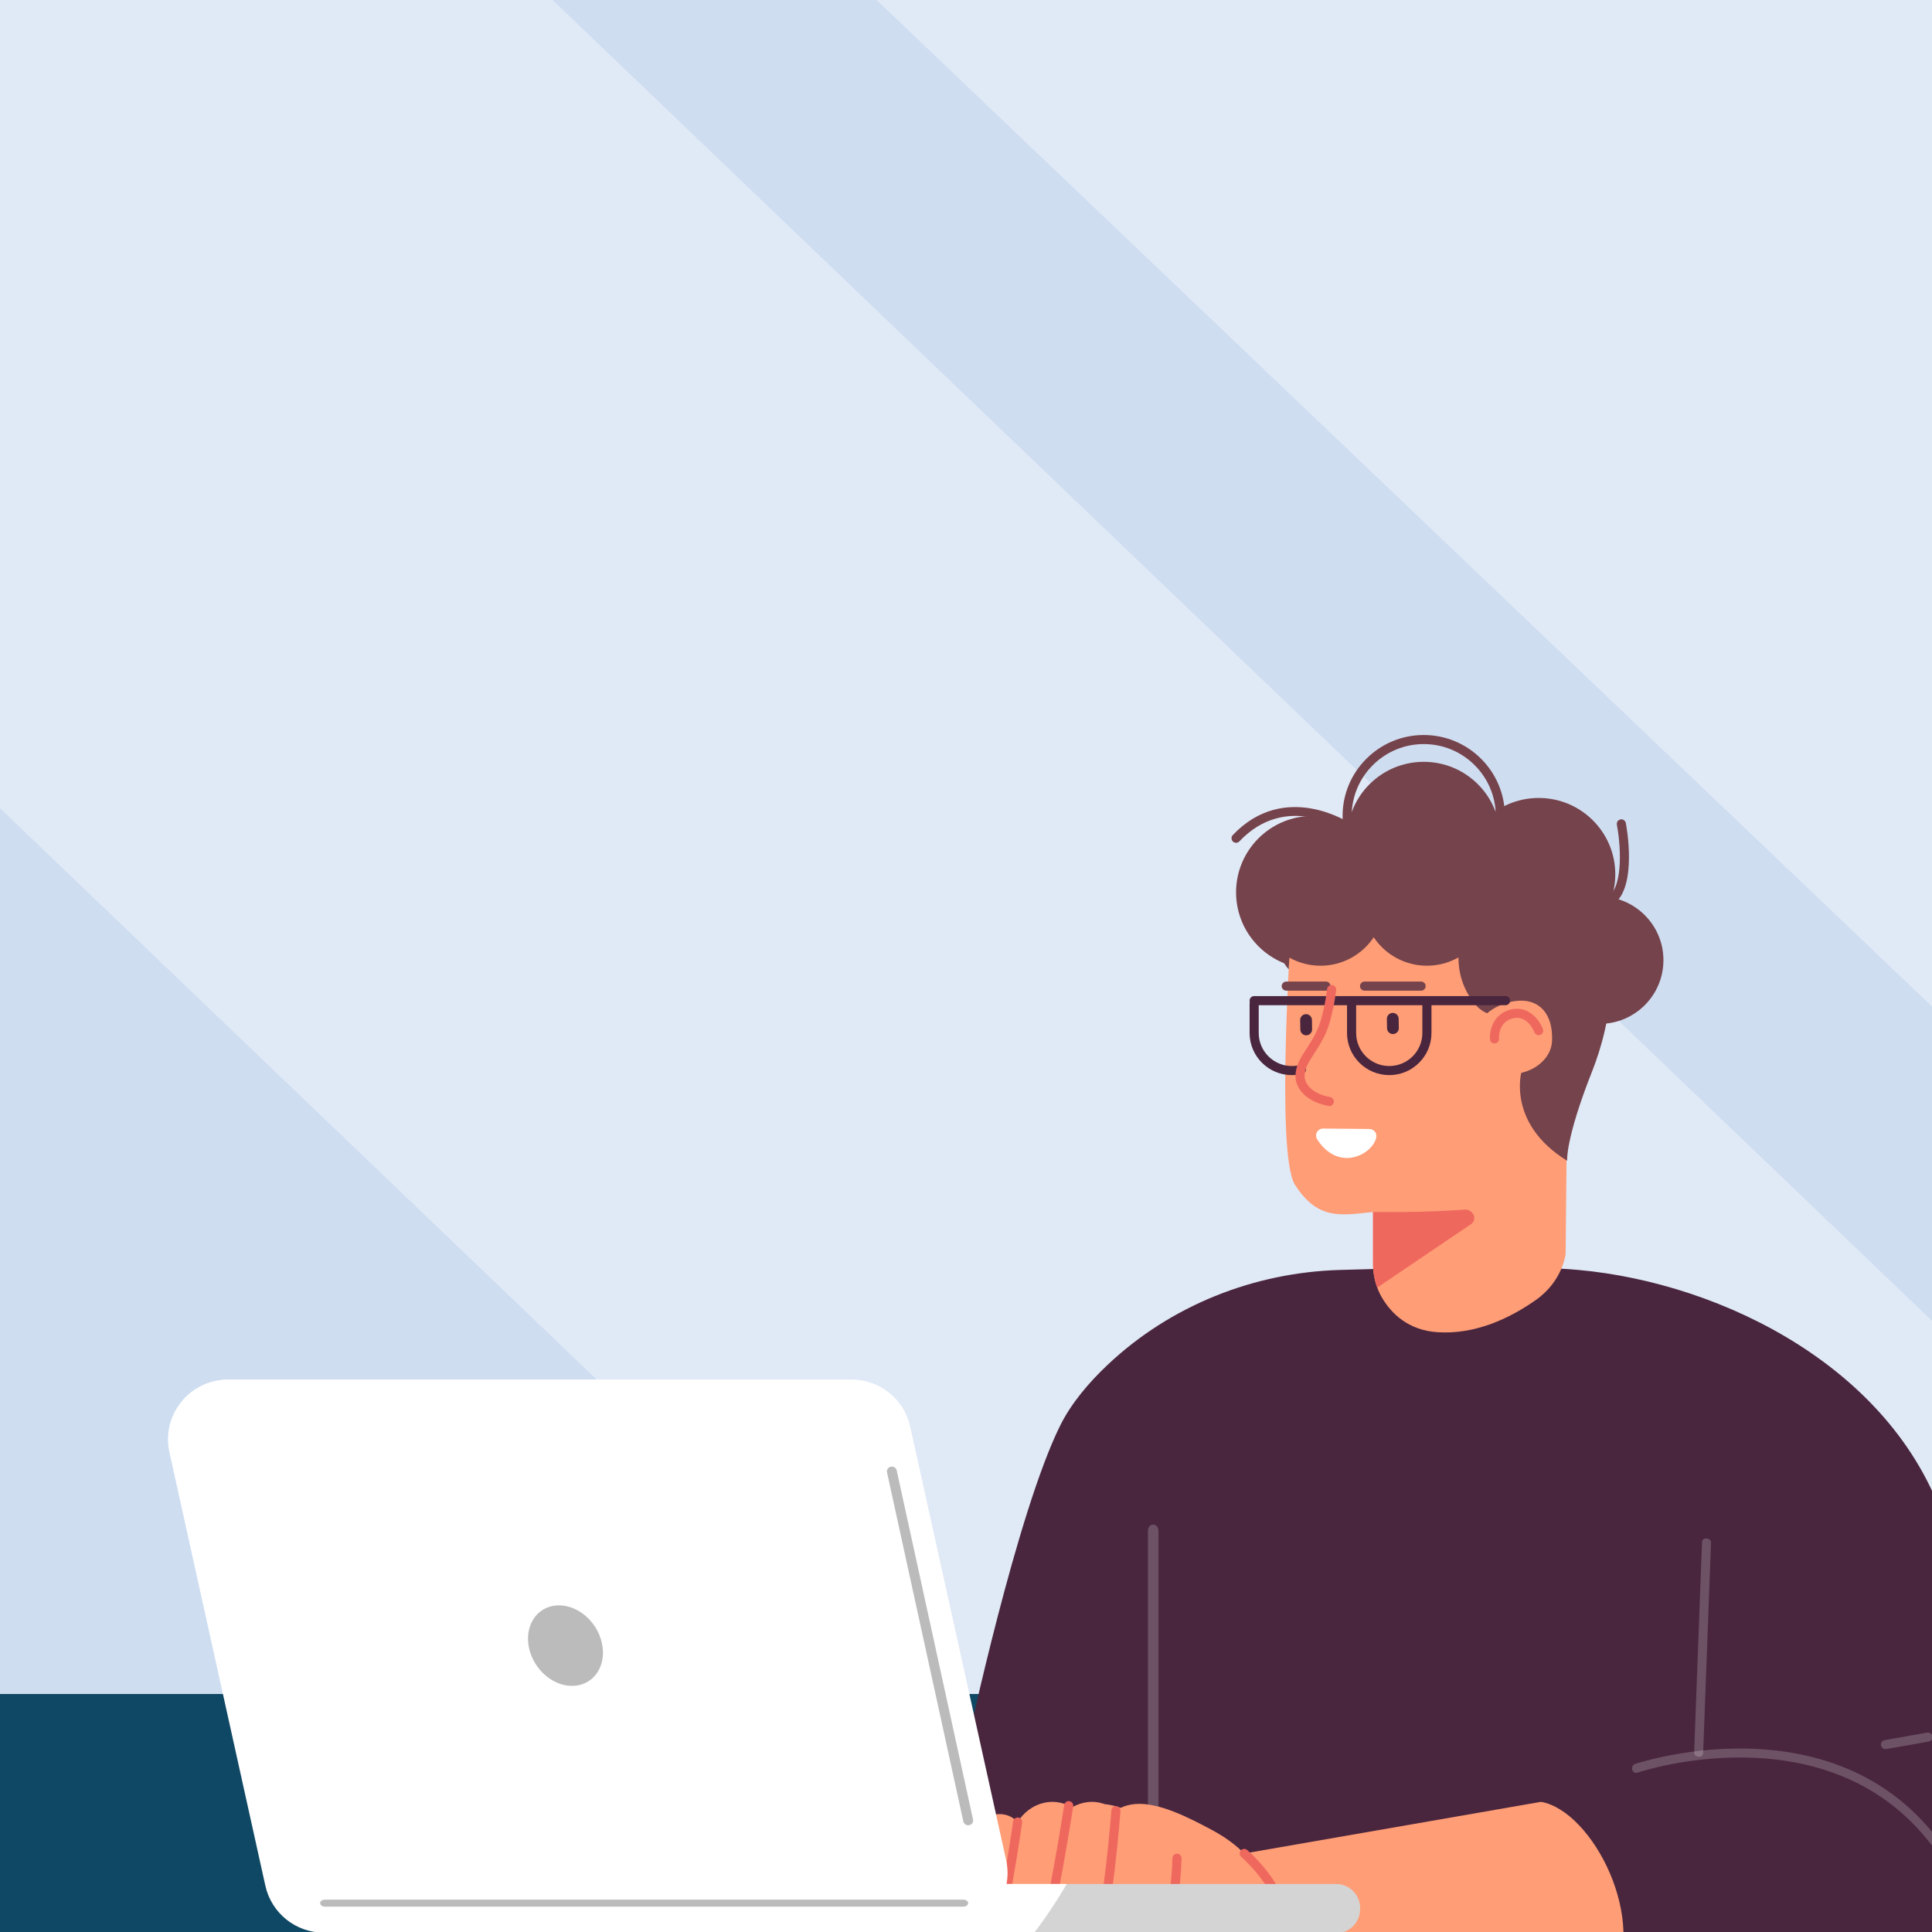 <svg width="276" height="276" viewBox="0 0 276 276" fill="none" xmlns="http://www.w3.org/2000/svg">
<g clip-path="url(#clip0_1032_34442)">
<path d="M-37 -251H293V435H-37V-251Z" fill="#CFDDF1"/>
<path opacity="0.36" d="M293 -30.277V160L-37 -154.706V-278H33.188L293 -30.277Z" fill="white"/>
<path opacity="0.36" d="M293 396L-37 80.037V-111L293 204.963V396Z" fill="white"/>
<path d="M-37 242H293V296H-37V242Z" fill="#0F4864"/>
<g filter="url(#filter0_d_1032_34442)">
<path d="M191.43 173.421C179.084 173.777 167.225 178.507 158.271 186.938C155.477 189.569 153.032 192.494 151.478 195.604C145.266 208.054 138.243 240.892 138.243 240.892C138.243 240.892 137.971 250.404 133 276.032L285.468 276.495C285.468 276.495 286.364 237.377 278.146 210.53C271.147 187.663 246.153 175.303 225.508 173.422C217.798 172.721 205.473 173.018 191.43 173.421Z" fill="#49263E"/>
<path opacity="0.2" d="M164.743 255.92C164.329 255.92 163.989 255.532 163.989 255.047V210.67C163.989 210.191 164.325 209.797 164.743 209.797C165.156 209.797 165.496 210.186 165.496 210.67V255.047C165.496 255.532 165.156 255.92 164.743 255.92Z" fill="white"/>
<path d="M237.633 129.166C237.633 134.193 233.546 138.269 228.506 138.269C223.467 138.269 219.38 134.193 219.38 129.166C219.38 124.139 223.467 120.062 228.506 120.062C233.546 120.062 237.633 124.139 237.633 129.166Z" fill="#75434B"/>
<path d="M198.465 119.475C198.465 125.501 193.565 130.389 187.523 130.389C181.482 130.389 176.582 125.501 176.582 119.475C176.582 113.448 181.478 108.56 187.523 108.56C193.569 108.56 198.465 113.448 198.465 119.475Z" fill="#75434B"/>
<path d="M214.329 111.746C214.329 117.773 209.429 122.661 203.388 122.661C197.346 122.661 192.446 117.773 192.446 111.746C192.446 105.72 197.346 100.832 203.388 100.832C209.429 100.832 214.329 105.72 214.329 111.746Z" fill="#75434B"/>
<path d="M203.389 120.125C196.997 120.125 191.799 114.94 191.799 108.564C191.799 102.189 196.997 97 203.389 97C209.78 97 214.982 102.189 214.982 108.564C214.982 114.94 209.78 120.125 203.389 120.125ZM203.389 98.296C197.716 98.296 193.098 102.902 193.098 108.564C193.098 114.223 197.716 118.829 203.389 118.829C209.065 118.829 213.683 114.223 213.683 108.564C213.683 102.902 209.065 98.296 203.389 98.296Z" fill="#75434B"/>
<path d="M230.756 116.909C230.756 122.935 225.856 127.823 219.814 127.823C213.772 127.823 208.872 122.935 208.872 116.909C208.872 110.882 213.769 105.994 219.814 105.994C225.859 105.994 230.756 110.878 230.756 116.909Z" fill="#75434B"/>
<path d="M174.516 276.715C174.192 276.715 173.917 276.478 173.872 276.152L168.674 236.671C168.625 236.318 168.877 235.991 169.231 235.942C169.612 235.909 169.913 236.149 169.962 236.499L175.16 275.979C175.205 276.332 174.957 276.659 174.603 276.708C174.572 276.711 174.542 276.715 174.516 276.715Z" fill="#49263E"/>
<path d="M220.146 249.405C220.146 249.405 242.444 237.243 268.124 240.809L279.928 276.663L221.735 276.066L220.146 249.405Z" fill="#49263E"/>
<path d="M223.661 171.098L224.115 123.657L213.415 120.091L212.364 123.172C206.981 123.995 184.563 122.763 184.563 122.763C184.563 122.763 182.13 156.817 185.004 161.27C188.303 166.383 191.584 165.605 196.145 165.14V172.534C196.145 174.299 196.601 176.043 197.524 177.546C198.804 179.635 201.158 182.02 205.294 182.31C210.801 182.697 215.776 180.27 219.419 177.703C223.287 174.98 223.661 171.098 223.661 171.098Z" fill="#FF9D76"/>
<path d="M224.789 118.003C218.491 111.195 199.074 106.893 188.686 114.622C183.745 118.296 180.539 126.532 184.102 130.48L184.257 126.682C189.545 124.398 199.881 124.901 206.095 126.517C207.274 126.825 208.442 126.862 208.37 128.076C208.261 129.932 208.559 132.321 210.099 134.636C212.476 138.216 214.777 136.522 214.777 136.522L217.339 145.19C217.339 145.19 215.297 152.546 223.877 157.821C223.877 157.821 223.606 154.752 227.444 145.051C230.092 138.348 232.71 126.562 224.789 118.003Z" fill="#75434B"/>
<path d="M209.219 164.801C202.996 165.271 196.145 165.139 196.145 165.139V172.534C196.145 173.698 196.348 174.855 196.751 175.941L210.24 166.815C211.102 166.06 210.364 164.715 209.219 164.801Z" fill="#EF685E"/>
<path d="M189.418 133.524H183.753C183.395 133.524 183.101 133.235 183.101 132.874C183.101 132.517 183.391 132.224 183.753 132.224H189.418C189.775 132.224 190.069 132.513 190.069 132.874C190.069 133.235 189.775 133.524 189.418 133.524Z" fill="#75434B"/>
<path d="M203.015 133.524H194.939C194.581 133.524 194.288 133.235 194.288 132.874C194.288 132.517 194.578 132.224 194.939 132.224H203.015C203.373 132.224 203.666 132.513 203.666 132.874C203.666 133.235 203.373 133.524 203.015 133.524Z" fill="#75434B"/>
<path d="M199.003 139.723C198.539 139.73 198.155 139.358 198.148 138.896L198.125 137.551C198.118 137.089 198.49 136.706 198.954 136.698C199.417 136.691 199.801 137.063 199.809 137.525L199.831 138.87C199.839 139.332 199.466 139.715 199.003 139.723Z" fill="#49263E"/>
<path d="M186.614 139.903C186.151 139.91 185.767 139.538 185.76 139.076L185.737 137.731C185.729 137.269 186.102 136.886 186.566 136.878C187.029 136.871 187.413 137.243 187.421 137.705L187.443 139.05C187.451 139.512 187.078 139.895 186.614 139.903Z" fill="#49263E"/>
<path d="M211.366 138.404C211.66 136.743 214.53 135.019 217.174 134.951C219.818 134.883 221.863 136.709 221.724 140.647C221.585 144.584 216.157 146.335 214.82 144.847C213.486 143.363 211.05 140.204 211.366 138.404Z" fill="#FF9D76"/>
<path d="M213.502 141.063C213.163 141.063 212.876 140.804 212.854 140.466C212.767 139.324 213.238 136.983 215.63 136.269C218.281 135.477 219.924 137.712 220.413 139.001C220.541 139.335 220.376 139.707 220.04 139.839C219.709 139.97 219.332 139.801 219.2 139.467C219.159 139.361 218.183 136.859 215.999 137.513C213.999 138.11 214.138 140.274 214.146 140.365C214.172 140.722 213.905 141.033 213.547 141.06C213.535 141.063 213.517 141.063 213.502 141.063Z" fill="#EF685E"/>
<path d="M181.787 266.06C181.501 264.204 181.026 262.45 180.401 260.834C179.086 257.441 176.216 255.067 173.079 253.395C170.092 251.802 165.515 249.382 162.077 249.728C161.304 249.807 160.657 249.991 160.11 250.262C159.35 250.002 158.581 249.807 157.798 249.732C156.246 249.161 154.547 249.371 153.131 250.205C150.479 248.563 147.067 249.559 145.379 252.294C144.34 251.182 142.766 250.769 140.943 251.588C137.707 253.038 137.662 256.731 137.157 259.737C136.807 261.834 136.268 263.9 135.549 265.903C134.991 267.454 134.019 269.066 134.456 270.768C135.221 273.74 138.826 273.999 141.018 272.463C142.253 273.545 144.197 273.639 145.779 272.951C146.871 273.158 148.02 273.131 149.074 272.91C149.459 272.827 149.813 272.718 150.144 272.59C151.432 273.098 152.901 273.207 154.257 272.992C154.709 273.12 155.176 273.191 155.643 273.199C156.841 273.214 157.851 272.962 158.706 272.511C159.576 272.962 160.423 273.188 161.274 273.199C164.457 273.24 166.333 271.388 167.414 268.923C167.919 268.961 168.423 268.995 168.924 269.032C169.621 269.081 171.501 269.089 173.418 268.95C173.798 268.976 174.179 269.002 174.559 269.032C175.636 269.107 179.52 269.081 182.039 268.589C182.002 267.747 181.919 266.91 181.787 266.06Z" fill="#FF9D76"/>
<path d="M164.959 270.84C164.789 270.84 164.62 270.773 164.492 270.645C164.243 270.386 164.251 269.976 164.507 269.725C167.332 267.001 167.486 257.548 167.486 257.45C167.494 257.097 167.78 256.811 168.138 256.811C168.507 256.819 168.79 257.112 168.79 257.469C168.782 257.878 168.624 267.56 165.415 270.66C165.287 270.78 165.121 270.84 164.959 270.84Z" fill="#EF685E"/>
<path d="M156.513 270.889C156.437 270.889 156.358 270.874 156.283 270.848C155.948 270.72 155.778 270.344 155.903 270.01C157.631 265.426 158.761 250.773 158.773 250.623C158.799 250.27 159.063 249.984 159.469 250.026C159.827 250.052 160.095 250.364 160.068 250.721C160.023 251.329 158.912 265.712 157.119 270.468C157.021 270.727 156.773 270.889 156.513 270.889Z" fill="#EF685E"/>
<path d="M148.302 272.151C148.227 272.151 148.148 272.136 148.073 272.11C147.737 271.982 147.568 271.606 147.692 271.272C149.432 266.666 152.005 250.022 152.031 249.852C152.084 249.499 152.4 249.255 152.773 249.311C153.127 249.364 153.372 249.695 153.316 250.052C153.21 250.743 150.698 266.996 148.909 271.73C148.811 271.99 148.566 272.151 148.302 272.151Z" fill="#EF685E"/>
<path d="M141.428 272.817C141.353 272.817 141.274 272.802 141.199 272.776C140.863 272.648 140.694 272.272 140.818 271.938C142.554 267.335 144.713 252.348 144.735 252.198C144.788 251.845 145.112 251.6 145.47 251.645C145.824 251.698 146.072 252.025 146.024 252.378C145.933 253.002 143.82 267.658 142.035 272.392C141.937 272.655 141.692 272.817 141.428 272.817Z" fill="#EF685E"/>
<path d="M177.744 256.785L220.144 249.406C227.5 250.676 235.734 266.516 230.017 275.822L176.087 275.976L177.744 256.785Z" fill="#FF9D76"/>
<path opacity="0.2" d="M278.564 259.011C278.376 259.011 278.184 258.91 278.071 258.722C263.884 235.21 234.218 245.132 233.916 245.237C233.611 245.35 233.272 245.158 233.176 244.813C233.08 244.471 233.251 244.106 233.563 244.001C233.865 243.9 264.388 233.688 279.058 258.008C279.24 258.309 279.164 258.711 278.894 258.906C278.791 258.977 278.678 259.011 278.564 259.011Z" fill="white"/>
<path opacity="0.2" d="M242.561 242.946C242.244 242.884 242.009 242.642 242.02 242.374L243.144 212.249C243.156 211.96 243.451 211.748 243.805 211.777C244.184 211.814 244.443 212.073 244.432 212.359L243.307 242.484C243.295 242.774 243.001 242.986 242.646 242.957C242.616 242.954 242.586 242.951 242.561 242.946Z" fill="white"/>
<path d="M215.079 135.598H179.165C178.807 135.598 178.514 135.309 178.514 134.948C178.514 134.591 178.804 134.298 179.165 134.298H215.079C215.437 134.298 215.731 134.587 215.731 134.948C215.731 135.309 215.441 135.598 215.079 135.598Z" fill="#49263E"/>
<path d="M198.466 145.587C195.14 145.587 192.432 142.889 192.432 139.571V135.378C192.432 135.022 192.722 134.729 193.083 134.729C193.441 134.729 193.735 135.018 193.735 135.378V139.571C193.735 142.171 195.855 144.29 198.466 144.29C201.072 144.29 203.193 142.175 203.193 139.571V135.378C203.193 135.022 203.483 134.729 203.844 134.729C204.202 134.729 204.496 135.018 204.496 135.378V139.571C204.496 142.889 201.792 145.587 198.466 145.587Z" fill="#49263E"/>
<path d="M184.548 145.587C181.222 145.587 178.514 142.889 178.514 139.571V135.378C178.514 135.022 178.804 134.729 179.165 134.729C179.523 134.729 179.817 135.018 179.817 135.378V139.571C179.817 142.171 181.937 144.29 184.548 144.29C184.958 144.29 185.369 144.238 185.761 144.136C186.103 144.031 186.465 144.249 186.555 144.595C186.649 144.94 186.442 145.297 186.096 145.388C185.595 145.519 185.075 145.587 184.548 145.587Z" fill="#49263E"/>
<path d="M189.907 150.009C187.003 149.532 185.059 147.773 185.07 145.718C185.082 144.223 185.801 143.107 186.637 141.822C187.089 141.131 187.598 140.349 188.057 139.403C189.153 137.156 189.579 133.331 189.583 133.29C189.624 132.933 189.933 132.715 190.302 132.715C190.66 132.756 190.916 133.076 190.878 133.432C190.86 133.598 190.423 137.52 189.229 139.966C188.735 140.984 188.2 141.803 187.73 142.529C186.942 143.735 186.377 144.606 186.37 145.726C186.362 147.108 187.891 148.367 190.008 148.72C190.366 148.78 190.603 149.115 190.543 149.464C190.494 149.784 190.216 150.009 189.907 150.009Z" fill="#EF685E"/>
<path d="M197.771 120.855C197.771 125.882 193.685 129.958 188.645 129.958C183.605 129.958 179.519 125.882 179.519 120.855C179.519 115.828 183.605 111.751 188.645 111.751C193.685 111.747 197.771 115.824 197.771 120.855Z" fill="#75434B"/>
<path d="M230.082 121.335C229.879 121.335 229.679 121.241 229.551 121.065C229.34 120.772 229.408 120.366 229.702 120.159C232.071 118.472 231.43 112.123 230.982 109.82C230.914 109.466 231.144 109.128 231.498 109.061C231.837 108.982 232.191 109.222 232.259 109.575C232.331 109.943 233.988 118.701 230.462 121.219C230.346 121.298 230.214 121.335 230.082 121.335Z" fill="#75434B"/>
<path d="M196.454 154.971C196.522 154.817 196.574 154.659 196.608 154.498C196.672 154.205 196.601 153.897 196.412 153.66C196.224 153.423 195.938 153.284 195.637 153.284L189.022 153.221C188.657 153.217 188.314 153.412 188.137 153.735C187.956 154.055 187.968 154.445 188.167 154.757C189.429 156.748 191.256 157.695 193.177 157.361C194.638 157.102 195.957 156.117 196.454 154.971Z" fill="white"/>
<path d="M183.044 265.148C182.758 265.148 182.498 264.96 182.419 264.67C181.33 260.737 177.364 257.31 177.323 257.276C177.052 257.043 177.021 256.634 177.251 256.36C177.485 256.085 177.895 256.055 178.17 256.288C178.343 256.438 182.479 260 183.673 264.321C183.767 264.667 183.564 265.027 183.221 265.121C183.157 265.14 183.101 265.148 183.044 265.148Z" fill="#EF685E"/>
<path opacity="0.2" d="M269.353 241.872C269.044 241.872 268.769 241.651 268.712 241.335C268.652 240.982 268.89 240.647 269.244 240.584L275.312 239.517C275.677 239.453 276.005 239.693 276.065 240.046C276.125 240.399 275.888 240.734 275.534 240.798L269.466 241.865C269.424 241.868 269.387 241.872 269.353 241.872Z" fill="white"/>
<path d="M212.973 120.855C212.973 125.882 208.886 129.958 203.847 129.958C198.807 129.958 194.72 125.882 194.72 120.855C194.72 115.828 198.807 111.751 203.847 111.751C208.886 111.747 212.973 115.824 212.973 120.855Z" fill="#75434B"/>
<path d="M176.582 112.398C176.42 112.398 176.262 112.338 176.134 112.221C175.874 111.973 175.863 111.564 176.107 111.301C183.58 103.422 192.839 109.584 192.936 109.651C193.23 109.85 193.306 110.256 193.106 110.549C192.906 110.85 192.5 110.917 192.206 110.722C191.863 110.489 183.75 105.131 177.057 112.191C176.925 112.33 176.755 112.398 176.582 112.398Z" fill="#75434B"/>
</g>
<path d="M190.89 276.165H77.528C75.652 276.165 74.119 274.636 74.119 272.765V272.543C74.119 270.672 75.652 269.143 77.528 269.143H190.89C192.766 269.143 194.299 270.672 194.299 272.543V272.765C194.299 274.632 192.766 276.165 190.89 276.165Z" fill="#D4D4D4"/>
<path d="M143.786 269.138C143.997 268.037 143.99 266.873 143.73 265.697L130.027 203.79C129.161 199.867 125.676 197.076 121.65 197.076H32.582C27.098 197.076 23.023 202.137 24.205 207.479L37.908 269.386C38.775 273.309 42.258 276.1 46.285 276.1H76.881C77.092 276.141 77.306 276.164 77.529 276.164H147.681C147.681 276.164 149.907 273.395 152.4 269.138H143.786Z" fill="white"/>
<path d="M85.846 234.191C86.811 237.329 85.323 240.276 82.529 240.773C79.732 241.268 76.686 239.126 75.722 235.988C74.757 232.85 76.245 229.903 79.039 229.406C81.833 228.91 84.882 231.05 85.846 234.191Z" fill="#BBBBBB"/>
<path d="M137.619 272.376H46.417C46.04 272.376 45.73 272.153 45.73 271.876C45.73 271.601 46.036 271.376 46.417 271.376H137.619C137.996 271.376 138.306 271.598 138.306 271.876C138.302 272.153 137.996 272.376 137.619 272.376Z" fill="#BBBBBB"/>
<path d="M138.315 260.753C137.987 260.753 137.692 260.534 137.622 260.213L126.714 210.328C126.632 209.965 126.878 209.609 127.263 209.531C127.636 209.464 128.022 209.691 128.1 210.055L139.007 259.94C139.089 260.303 138.843 260.659 138.458 260.737C138.409 260.745 138.364 260.753 138.315 260.753Z" fill="#BBBBBB"/>
</g>
<defs>
<filter id="filter0_d_1032_34442" x="19.938" y="93" width="300.062" height="209.822" filterUnits="userSpaceOnUse" color-interpolation-filters="sRGB">
<feFlood flood-opacity="0" result="BackgroundImageFix"/>
<feColorMatrix in="SourceAlpha" type="matrix" values="0 0 0 0 0 0 0 0 0 0 0 0 0 0 0 0 0 0 127 0" result="hardAlpha"/>
<feOffset dy="8"/>
<feGaussianBlur stdDeviation="6"/>
<feComposite in2="hardAlpha" operator="out"/>
<feColorMatrix type="matrix" values="0 0 0 0 0 0 0 0 0 0 0 0 0 0 0 0 0 0 0.25 0"/>
<feBlend mode="normal" in2="BackgroundImageFix" result="effect1_dropShadow_1032_34442"/>
<feBlend mode="normal" in="SourceGraphic" in2="effect1_dropShadow_1032_34442" result="shape"/>
</filter>
<clipPath id="clip0_1032_34442">
<rect width="276" height="276" fill="white"/>
</clipPath>
</defs>
</svg>
